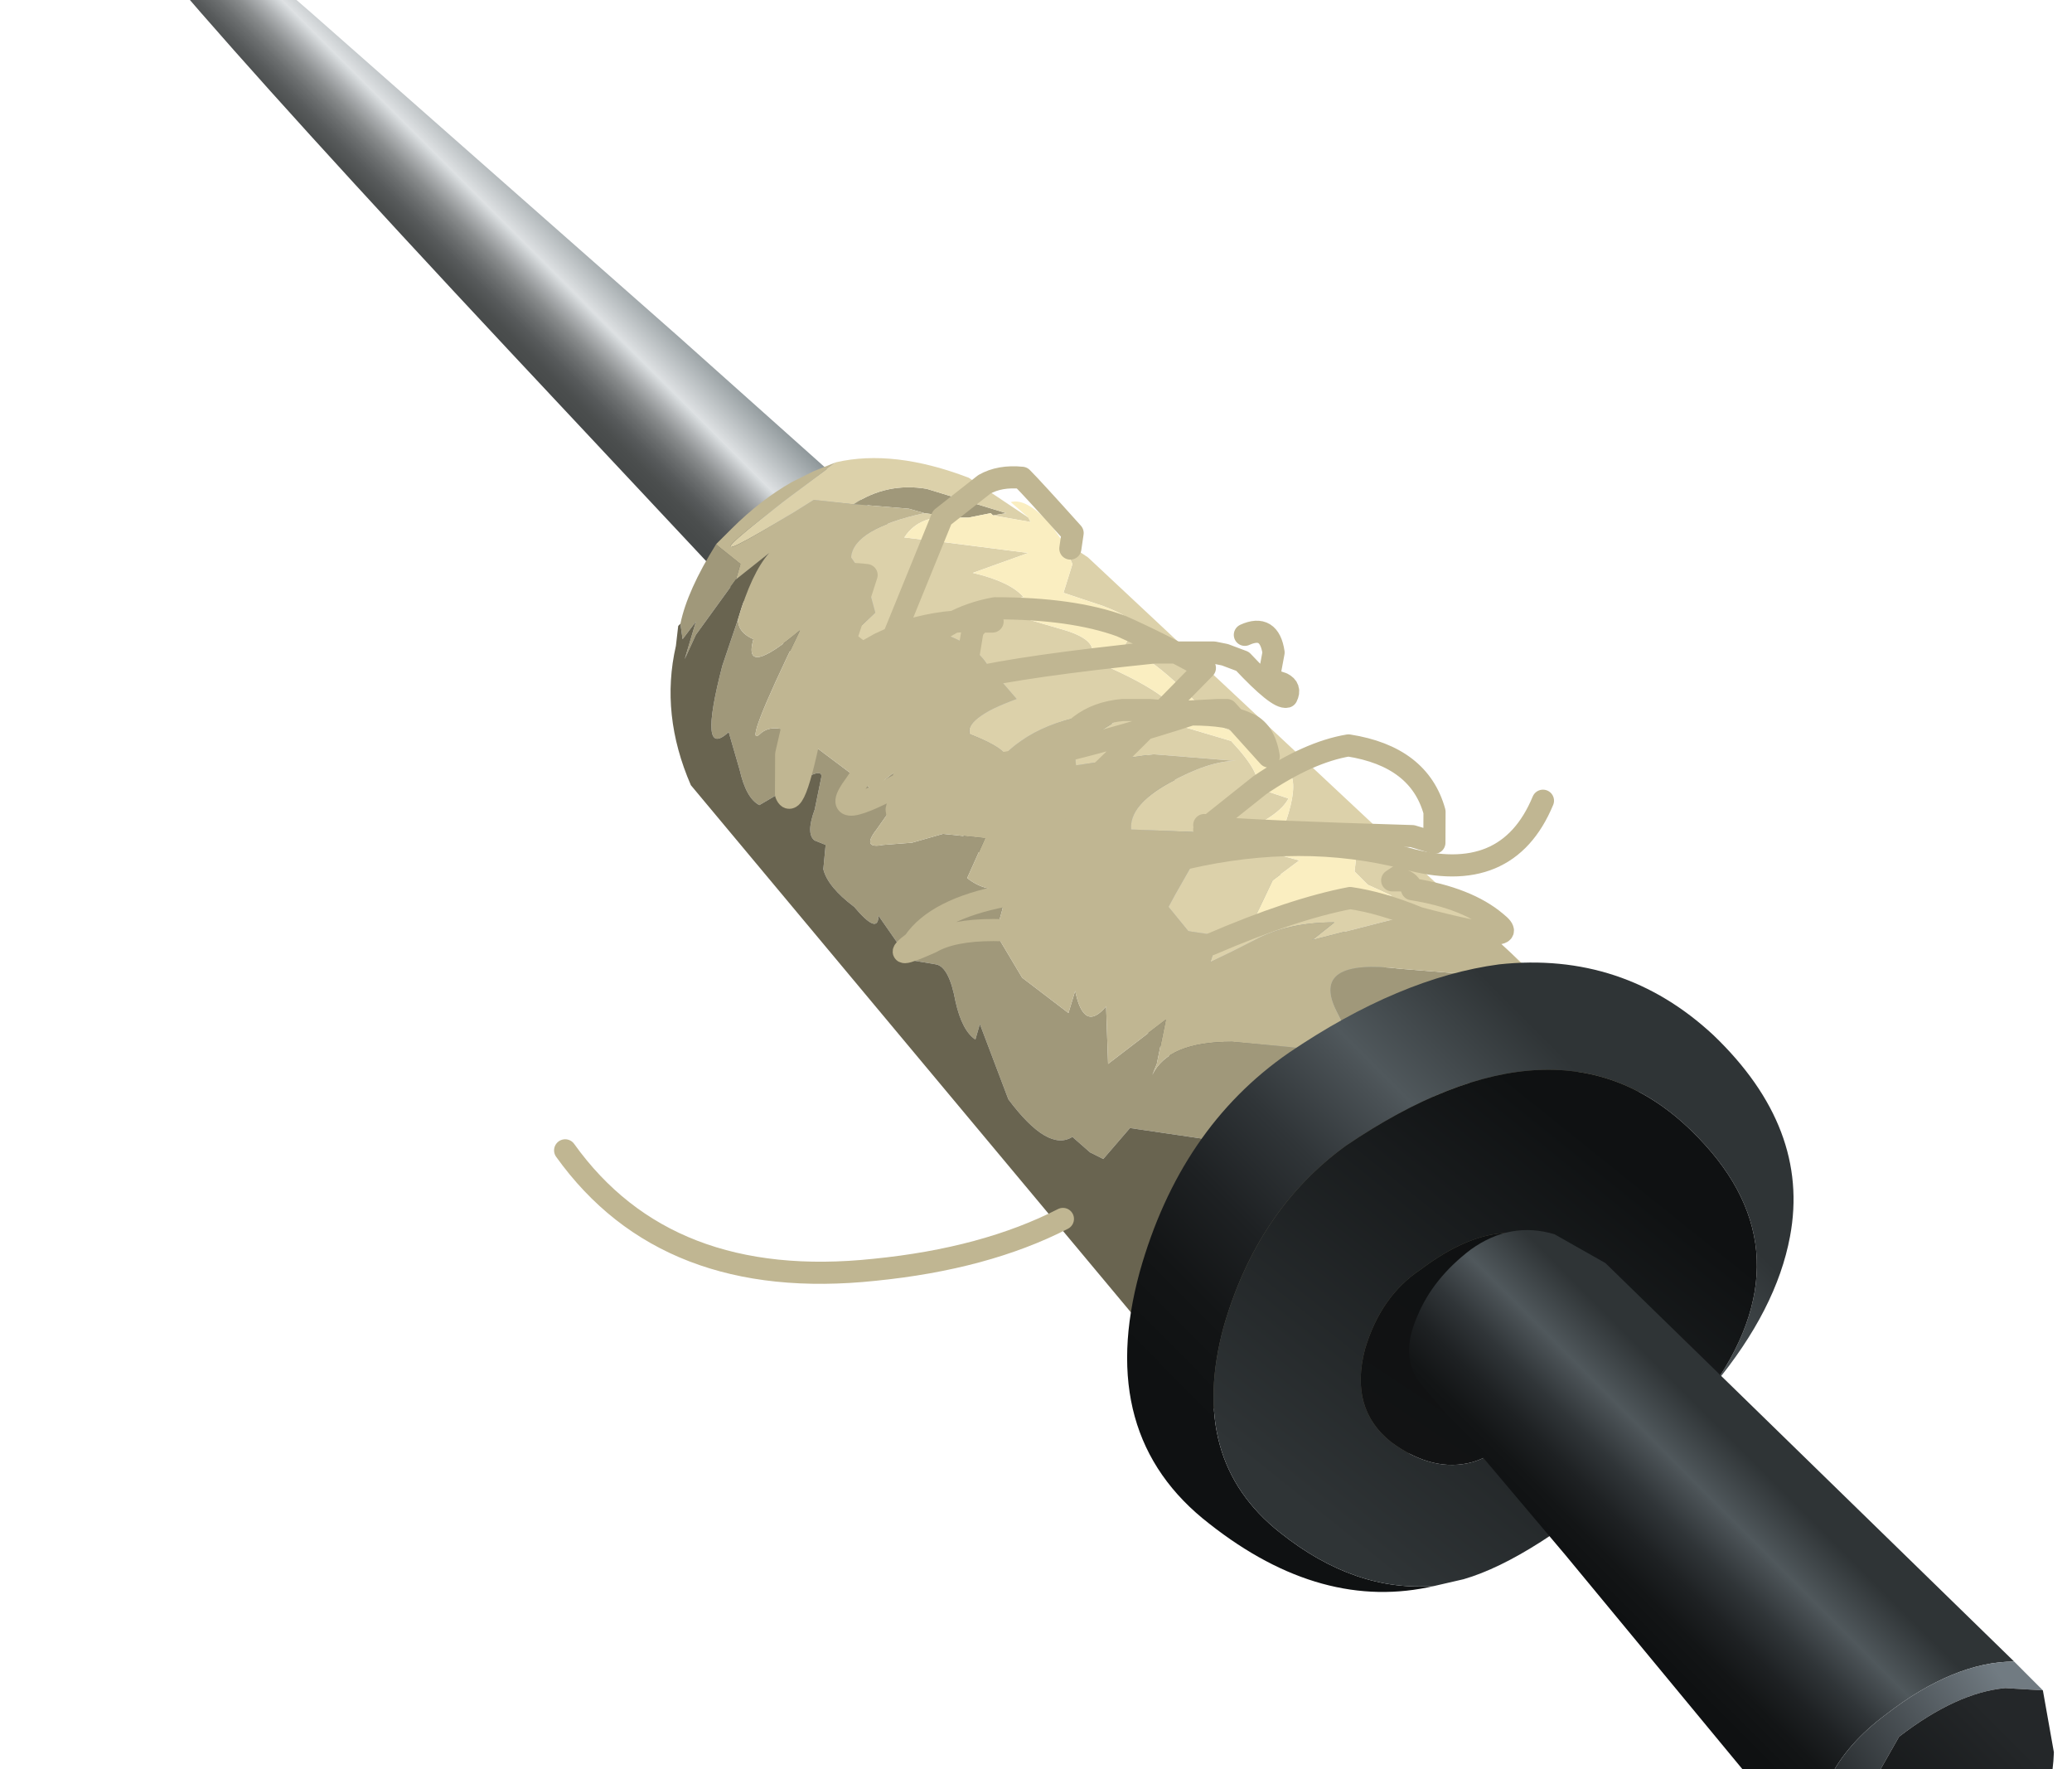<?xml version="1.0" encoding="UTF-8" standalone="no"?>
<svg xmlns:xlink="http://www.w3.org/1999/xlink" height="40.0px" width="46.85px" xmlns="http://www.w3.org/2000/svg">
  <g transform="matrix(1.0, 0.0, 0.0, 1.0, 0.0, 0.0)">
    <use height="29.25" transform="matrix(1.0, 7.0E-4, -7.0E-4, 1.0, 1.65, -3.65)" width="30.3" xlink:href="#shape0"/>
    <use height="22.6" transform="matrix(1.001, 1.0E-4, -0.004, 1, 15.2, 10.35)" width="22.15" xlink:href="#shape1"/>
    <use height="18.15" transform="matrix(1.001, 1.0E-4, -0.004, 1, 19.202, 10.55)" width="17.75" xlink:href="#morphshape0"/>
    <use height="3.25" transform="matrix(1.001, 1.0E-4, -0.004, 1, 12.529, 25.755)" width="11.75" xlink:href="#shape2"/>
    <use height="16.05" transform="matrix(1.001, 1.0E-4, -0.004, 1, 15.152, 10)" width="20.05" xlink:href="#morphshape1"/>
    <use height="14.25" transform="matrix(1.0, 1.0E-4, -0.004, 1, 25.499, 21.75)" width="15.1" xlink:href="#shape3"/>
    <use height="15.3" transform="matrix(1.0, 9.0E-4, -9.0E-4, 1.0, 31.851, 27.8)" width="14.6" xlink:href="#shape4"/>
  </g>
  <defs>
    <g id="shape0" transform="matrix(1.0, 0.0, 0.0, 1.0, -0.3, 0.25)">
      <path d="M0.3 -0.2 Q0.7 -0.65 5.65 3.65 L14.0 11.0 30.6 25.8 26.75 29.0 10.15 11.3 Q-0.15 0.3 0.3 -0.2" fill="url(#gradient0)" fill-rule="evenodd" stroke="none"/>
    </g>
    <linearGradient gradientTransform="matrix(-0.002, 0.002, 0.002, 0.002, 14.25, 14.1)" gradientUnits="userSpaceOnUse" id="gradient0" spreadMethod="pad" x1="-819.2" x2="819.2">
      <stop offset="0.0" stop-color="#8a9396"/>
      <stop offset="0.275" stop-color="#dee1e3"/>
      <stop offset="0.278" stop-color="#dbdfe1"/>
      <stop offset="0.353" stop-color="#aeb1b3"/>
      <stop offset="0.424" stop-color="#898c8d"/>
      <stop offset="0.498" stop-color="#6c6f70"/>
      <stop offset="0.569" stop-color="#575a5b"/>
      <stop offset="0.639" stop-color="#4b4e4e"/>
      <stop offset="0.706" stop-color="#474a4a"/>
    </linearGradient>
    <g id="shape1" transform="matrix(1.0, 0.0, 0.0, 1.0, 0.0, 0.0)">
      <path d="M22.15 16.3 L22.0 16.05 20.55 13.95 Q19.4 12.15 18.6 13.5 17.75 14.8 16.75 14.3 15.75 13.8 15.6 14.45 15.45 15.0 14.15 15.7 L10.4 15.15 9.8 15.85 9.5 15.7 9.1 15.35 Q8.55 15.7 7.65 14.5 L7.0 12.8 6.9 13.15 Q6.6 12.95 6.45 12.3 6.3 11.5 6.0 11.45 L5.7 11.4 5.4 11.35 4.7 10.35 Q4.7 10.8 4.15 10.15 3.55 9.7 3.45 9.3 L3.5 8.75 3.25 8.65 Q3.05 8.5 3.25 7.95 L3.4 7.2 Q3.4 7.0 2.85 7.35 L2.0 7.85 Q1.7 7.7 1.55 7.05 L1.3 6.2 Q0.6 6.85 1.15 4.7 L1.5 3.65 Q1.5 3.95 1.85 4.1 1.6 5.0 2.9 3.9 1.6 6.6 2.0 6.25 2.35 5.9 3.15 6.45 L4.55 7.5 5.55 6.7 5.0 7.9 4.65 8.4 Q4.3 8.85 4.8 8.75 L5.45 8.7 6.15 8.5 7.1 8.6 6.7 9.5 Q7.15 9.85 7.6 9.7 L7.5 10.2 7.35 10.75 7.95 11.75 9.0 12.55 9.15 12.05 Q9.35 13.0 9.85 12.4 L9.9 13.7 11.2 12.7 11.0 13.7 10.9 13.95 Q11.25 13.2 12.7 13.2 L14.9 13.4 Q15.65 13.65 15.05 12.5 14.45 11.3 16.5 11.55 L19.6 11.8 21.8 13.85 21.95 14.25 21.85 14.4 22.15 16.3 M1.45 2.75 L0.55 4.0 0.3 4.55 0.55 3.7 0.25 4.1 0.2 3.75 Q0.35 3.0 1.0 1.95 L1.05 2.0 1.55 2.4 1.45 2.75 M5.7 1.25 L5.35 1.15 4.15 1.05 4.1 1.05 Q4.85 0.55 5.75 0.7 L7.55 1.25 7.25 1.3 7.2 1.25 6.7 1.35 6.45 1.35 5.7 1.25" fill="#a0987a" fill-rule="evenodd" stroke="none"/>
      <path d="M3.7 0.1 Q5.0 -0.2 6.7 0.45 L8.05 1.35 8.1 1.45 7.25 1.3 7.55 1.25 5.75 0.7 Q4.85 0.55 4.1 1.05 L3.2 0.95 Q-0.8 3.45 3.7 0.1 M8.8 1.85 L9.4 2.25 18.35 10.6 16.45 10.4 14.5 10.9 15.0 10.5 Q13.95 10.5 13.2 10.9 L12.2 11.4 12.4 10.8 11.7 10.7 11.25 10.15 11.75 9.25 12.75 8.55 12.55 8.65 14.2 9.1 13.6 9.55 13.2 10.4 Q15.15 9.7 16.3 9.9 L15.75 9.65 15.45 9.35 15.5 8.9 15.35 8.7 Q15.2 8.45 13.9 8.2 14.15 7.45 14.0 7.15 L13.3 6.45 12.35 6.05 Q10.9 4.45 10.2 4.3 L10.5 3.8 Q10.4 3.6 9.75 3.35 L8.85 3.05 9.05 2.4 8.8 1.85 M19.0 11.2 L21.9 13.9 21.95 14.25 21.8 13.85 19.6 11.8 19.0 11.2 M6.45 1.35 Q5.6 1.25 5.25 1.8 L6.1 1.9 8.05 2.15 6.8 2.6 Q7.65 2.8 7.95 3.15 7.75 3.15 7.7 3.55 L8.9 3.9 Q9.7 4.15 9.45 4.55 11.4 5.35 11.55 5.95 L11.3 6.0 12.65 6.4 Q13.4 7.2 13.2 7.45 L13.95 7.7 Q13.75 8.1 12.8 8.5 L10.4 8.4 Q10.35 7.85 11.25 7.35 12.15 6.85 12.75 6.85 L10.9 6.7 9.15 6.95 Q9.05 6.45 9.65 6.2 L10.45 5.7 Q8.4 5.8 7.55 6.7 7.4 6.5 6.75 6.25 6.6 5.9 7.8 5.45 L7.15 4.7 Q6.85 4.2 6.05 3.95 L4.3 4.15 Q3.4 4.6 4.6 3.5 L4.4 2.75 4.05 2.25 Q4.1 1.6 5.7 1.25 L6.45 1.35" fill="#dcd1aa" fill-rule="evenodd" stroke="none"/>
      <path d="M22.15 16.3 L22.1 16.95 Q21.75 20.3 19.1 21.65 16.4 23.1 14.05 22.35 12.75 21.95 12.1 21.3 L0.45 7.4 Q-0.25 5.8 0.1 4.25 L0.15 3.8 0.2 3.75 0.25 4.1 0.55 3.7 0.3 4.55 0.55 4.0 1.45 2.75 2.2 2.15 Q1.8 2.6 1.5 3.65 L1.15 4.7 Q0.6 6.85 1.3 6.2 L1.55 7.05 Q1.7 7.7 2.0 7.85 L2.85 7.35 Q3.4 7.0 3.4 7.2 L3.25 7.95 Q3.05 8.5 3.25 8.65 L3.5 8.75 3.45 9.3 Q3.55 9.7 4.15 10.15 4.7 10.8 4.7 10.35 L5.4 11.35 5.7 11.4 6.0 11.45 Q6.3 11.5 6.45 12.3 6.6 12.95 6.9 13.15 L7.0 12.8 7.65 14.5 Q8.55 15.7 9.1 15.35 L9.5 15.7 9.8 15.85 10.4 15.15 14.15 15.7 Q15.45 15.0 15.6 14.45 15.75 13.8 16.75 14.3 17.75 14.8 18.6 13.5 19.4 12.15 20.55 13.95 L22.0 16.05 22.15 16.3" fill="#696450" fill-rule="evenodd" stroke="none"/>
      <path d="M8.05 1.35 L7.65 1.0 Q8.0 0.9 8.55 1.5 L8.8 1.85 9.05 2.4 8.85 3.05 9.75 3.35 Q10.4 3.6 10.5 3.8 L10.2 4.3 Q10.9 4.45 12.35 6.05 L13.3 6.45 14.0 7.15 Q14.15 7.45 13.9 8.2 15.2 8.45 15.35 8.7 L15.5 8.9 15.45 9.35 15.75 9.65 16.3 9.9 Q15.15 9.7 13.2 10.4 L13.6 9.55 14.2 9.1 12.55 8.65 12.75 8.55 12.8 8.5 Q13.75 8.1 13.95 7.7 L13.2 7.45 Q13.4 7.2 12.65 6.4 L11.3 6.0 11.55 5.95 Q11.4 5.35 9.45 4.55 9.7 4.15 8.9 3.9 L7.7 3.55 Q7.75 3.15 7.95 3.15 7.65 2.8 6.8 2.6 L8.05 2.15 6.1 1.9 5.25 1.8 Q5.6 1.25 6.45 1.35 L6.7 1.35 7.2 1.25 7.25 1.3 8.1 1.45 8.05 1.35" fill="#faeec1" fill-rule="evenodd" stroke="none"/>
      <path d="M1.5 3.65 Q1.8 2.6 2.2 2.15 L1.45 2.75 1.55 2.4 1.05 2.0 1.0 1.95 1.35 1.6 Q2.0 0.95 2.7 0.55 L3.2 0.3 3.7 0.1 Q-0.8 3.45 3.2 0.95 L4.1 1.05 4.15 1.05 5.35 1.15 5.7 1.25 Q4.1 1.6 4.05 2.25 L4.4 2.75 4.6 3.5 Q3.4 4.6 4.3 4.15 L6.05 3.95 Q6.85 4.2 7.15 4.7 L7.8 5.45 Q6.6 5.9 6.75 6.25 7.4 6.5 7.55 6.7 8.4 5.8 10.45 5.7 L9.65 6.2 Q9.05 6.45 9.15 6.95 L10.9 6.7 12.75 6.85 Q12.15 6.85 11.25 7.35 10.35 7.85 10.4 8.4 L12.8 8.5 12.75 8.55 11.75 9.25 11.25 10.15 11.7 10.7 12.4 10.8 12.2 11.4 13.2 10.9 Q13.95 10.5 15.0 10.5 L14.5 10.9 16.45 10.4 18.35 10.6 19.0 11.2 19.6 11.8 16.5 11.55 Q14.45 11.3 15.05 12.5 15.65 13.65 14.9 13.4 L12.7 13.2 Q11.25 13.2 10.9 13.95 L11.0 13.7 11.2 12.7 9.9 13.7 9.85 12.4 Q9.35 13.0 9.15 12.05 L9.0 12.55 7.95 11.75 7.35 10.75 7.5 10.2 7.6 9.7 Q7.15 9.85 6.7 9.5 L7.1 8.6 6.15 8.5 5.45 8.7 4.8 8.75 Q4.3 8.85 4.65 8.4 L5.0 7.9 5.55 6.7 4.55 7.5 3.15 6.45 Q2.35 5.9 2.0 6.25 1.6 6.6 2.9 3.9 1.6 5.0 1.85 4.1 1.5 3.95 1.5 3.65" fill="#c0b692" fill-rule="evenodd" stroke="none"/>
    </g>
    <g id="morphshape0" transform="matrix(1.0, 0.0, 0.0, 1.0, -4.0, -0.2)">
      <path d="M9.6 10.95 Q6.85 10.4 5.9 10.95 4.9 11.4 5.5 10.95 6.0 10.2 7.55 9.9 9.05 9.6 11.65 9.05 14.25 8.45 16.6 9.05 18.9 9.7 19.7 7.75" fill="none" stroke="#c0b692" stroke-linecap="round" stroke-linejoin="round" stroke-width="0.5"/>
    </g>
    <g id="shape2" transform="matrix(1.0, 0.0, 0.0, 1.0, 2.6, -15.4)">
      <path d="M8.9 17.2 Q7.15 18.1 4.65 18.35 -0.05 18.85 -2.35 15.65" fill="none" stroke="#c0b692" stroke-linecap="round" stroke-linejoin="round" stroke-width="0.5"/>
    </g>
    <g id="morphshape1" transform="matrix(1.0, 0.0, 0.0, 1.0, 0.05, 0.35)">
      <path d="M9.0 2.05 L9.05 1.7 Q8.15 0.7 7.9 0.45 7.4 0.4 7.05 0.6 L6.1 1.35 4.75 4.7 Q3.85 4.15 3.45 3.65 3.0 2.85 3.7 2.65 4.0 2.6 4.4 2.65 3.35 6.0 3.25 5.65 2.8 8.1 2.6 7.6 L2.6 6.7 2.85 5.6 Q3.25 5.2 3.85 4.7 4.25 4.45 4.7 4.2 L5.35 3.9 Q6.2 3.65 6.95 3.7 L7.25 3.7 Q7.05 3.55 6.8 3.9 L6.3 7.0 5.4 7.25 Q3.45 8.35 4.15 7.4 L4.8 6.45 5.3 5.8 Q5.25 8.6 5.15 8.25 L5.1 7.95 Q5.2 7.5 5.45 6.7 5.85 5.9 6.7 5.0 8.0 4.7 10.9 4.4 L12.25 4.4 12.5 4.45 12.9 4.6 Q13.7 5.45 13.9 5.4 14.0 5.2 13.8 5.1 L13.5 5.0 13.5 4.95 13.6 4.4 Q13.5 3.75 12.95 4.0 M4.6 6.6 Q4.7 5.25 5.5 4.4 6.2 3.6 7.3 3.4 9.05 3.4 10.15 3.8 11.05 4.2 12.05 4.75 8.65 8.25 8.7 7.95 8.55 7.45 8.65 6.9 9.05 5.8 10.2 5.7 L10.8 5.7 11.4 5.75 12.35 5.7 12.55 5.7 13.5 6.75 Q13.4 6.15 13.0 6.0 12.6 5.8 11.75 5.8 5.4 7.85 5.1 6.4 M12.05 8.4 L13.3 7.4 Q14.4 6.65 15.3 6.5 16.9 6.75 17.25 8.0 L17.25 8.7 16.75 8.55 Q13.3 8.45 12.15 8.35 L12.05 8.3 M12.2 11.0 Q14.05 10.2 15.35 9.95 16.05 10.05 16.9 10.4 19.35 11.05 18.65 10.5 18.0 9.95 16.75 9.75 16.7 9.6 16.55 9.55 L16.3 9.55 16.45 9.45" fill="none" stroke="#c0b692" stroke-linecap="round" stroke-linejoin="round" stroke-width="0.5"/>
    </g>
    <g id="shape3" transform="matrix(1.0, 0.0, 0.0, 1.0, -0.55, -0.15)">
      <path d="M13.85 9.7 Q16.0 6.55 13.3 3.95 10.3 1.05 5.5 4.3 3.5 5.75 2.75 8.4 1.95 11.4 4.05 13.05 5.75 14.4 7.55 14.25 5.0 14.85 2.45 12.85 -0.15 10.85 0.85 7.15 1.75 3.9 4.2 2.2 6.7 0.5 8.95 0.2 11.75 -0.1 13.8 1.8 16.0 3.9 15.55 6.35 15.25 8.0 13.85 9.7" fill="url(#gradient1)" fill-rule="evenodd" stroke="none"/>
      <path d="M7.55 14.25 Q5.75 14.4 4.05 13.05 1.95 11.4 2.75 8.4 3.5 5.75 5.5 4.3 10.3 1.05 13.3 3.95 16.0 6.55 13.85 9.7 L12.1 11.6 Q9.75 13.65 8.2 14.1 L7.55 14.25 M5.95 8.9 Q5.6 10.25 6.55 11.0 7.5 11.7 8.4 11.45 9.05 11.25 10.1 10.35 12.25 8.45 10.65 6.9 9.25 5.55 7.2 7.1 6.3 7.7 5.95 8.9" fill="url(#gradient2)" fill-rule="evenodd" stroke="none"/>
      <path d="M5.95 8.9 Q6.3 7.7 7.2 7.1 9.25 5.55 10.65 6.9 12.25 8.45 10.1 10.35 9.05 11.25 8.4 11.45 7.5 11.7 6.55 11.0 5.6 10.25 5.95 8.9" fill="url(#gradient3)" fill-rule="evenodd" stroke="none"/>
    </g>
    <linearGradient gradientTransform="matrix(-0.005, 0.005, 0.005, 0.005, 7.4, 7.45)" gradientUnits="userSpaceOnUse" id="gradient1" spreadMethod="pad" x1="-819.2" x2="819.2">
      <stop offset="0.0" stop-color="#2f3436"/>
      <stop offset="0.275" stop-color="#50585c"/>
      <stop offset="0.314" stop-color="#4a5155"/>
      <stop offset="0.49" stop-color="#303538"/>
      <stop offset="0.667" stop-color="#1e2123"/>
      <stop offset="0.835" stop-color="#131516"/>
      <stop offset="1.0" stop-color="#0f1112"/>
    </linearGradient>
    <linearGradient gradientTransform="matrix(0.004, -0.005, -0.005, -0.004, 8.2, 8.65)" gradientUnits="userSpaceOnUse" id="gradient2" spreadMethod="pad" x1="-819.2" x2="819.2">
      <stop offset="0.0" stop-color="#2f3436"/>
      <stop offset="1.0" stop-color="#0f1112"/>
    </linearGradient>
    <linearGradient gradientTransform="matrix(0.002, -0.003, -0.003, -0.002, 8.4, 9.0)" gradientUnits="userSpaceOnUse" id="gradient3" spreadMethod="pad" x1="-819.2" x2="819.2">
      <stop offset="0.0" stop-color="#121314"/>
      <stop offset="1.0" stop-color="#0f1112"/>
    </linearGradient>
    <g id="shape4" transform="matrix(1.0, 0.0, 0.0, 1.0, -0.2, 0.9)">
      <path d="M9.4 13.25 L9.3 13.15 3.75 6.45 0.45 2.55 Q0.0 1.95 0.4 1.05 0.75 0.2 1.6 -0.45 2.5 -1.1 3.5 -0.8 L4.65 -0.15 13.9 8.85 Q12.55 8.85 11.0 10.05 9.25 11.35 9.4 13.25" fill="url(#gradient4)" fill-rule="evenodd" stroke="none"/>
      <path d="M9.4 13.25 Q9.25 11.35 11.0 10.05 12.55 8.85 13.9 8.85 L14.55 9.5 13.7 9.45 Q12.6 9.55 11.3 10.55 L9.85 13.1 9.85 13.4 9.85 13.6 9.85 13.75 9.4 13.35 9.4 13.25" fill="url(#gradient5)" fill-rule="evenodd" stroke="none"/>
      <path d="M14.55 9.5 L14.8 10.9 Q14.75 12.5 13.55 13.55 12.9 14.1 12.25 14.3 L11.8 14.4 Q10.8 14.55 9.85 13.75 L9.85 13.6 9.85 13.4 9.85 13.1 11.3 10.55 Q12.6 9.55 13.7 9.45 L14.55 9.5" fill="url(#gradient6)" fill-rule="evenodd" stroke="none"/>
    </g>
    <linearGradient gradientTransform="matrix(-0.002, 0.002, 0.002, 0.002, 7.25, 6.85)" gradientUnits="userSpaceOnUse" id="gradient4" spreadMethod="pad" x1="-819.2" x2="819.2">
      <stop offset="0.0" stop-color="#2f3436"/>
      <stop offset="0.275" stop-color="#50585c"/>
      <stop offset="0.314" stop-color="#4a5155"/>
      <stop offset="0.49" stop-color="#303538"/>
      <stop offset="0.667" stop-color="#1e2123"/>
      <stop offset="0.835" stop-color="#131516"/>
      <stop offset="1.0" stop-color="#0f1112"/>
    </linearGradient>
    <linearGradient gradientTransform="matrix(-0.003, 0.002, 0.002, 0.003, 11.35, 11.15)" gradientUnits="userSpaceOnUse" id="gradient5" spreadMethod="pad" x1="-819.2" x2="819.2">
      <stop offset="0.0" stop-color="#717b82"/>
      <stop offset="1.0" stop-color="#0f1112"/>
    </linearGradient>
    <linearGradient gradientTransform="matrix(-0.002, 0.002, 0.002, 0.002, 12.25, 12.2)" gradientUnits="userSpaceOnUse" id="gradient6" spreadMethod="pad" x1="-819.2" x2="819.2">
      <stop offset="0.0" stop-color="#242729"/>
      <stop offset="1.0" stop-color="#0f1112"/>
    </linearGradient>
  </defs>
</svg>

